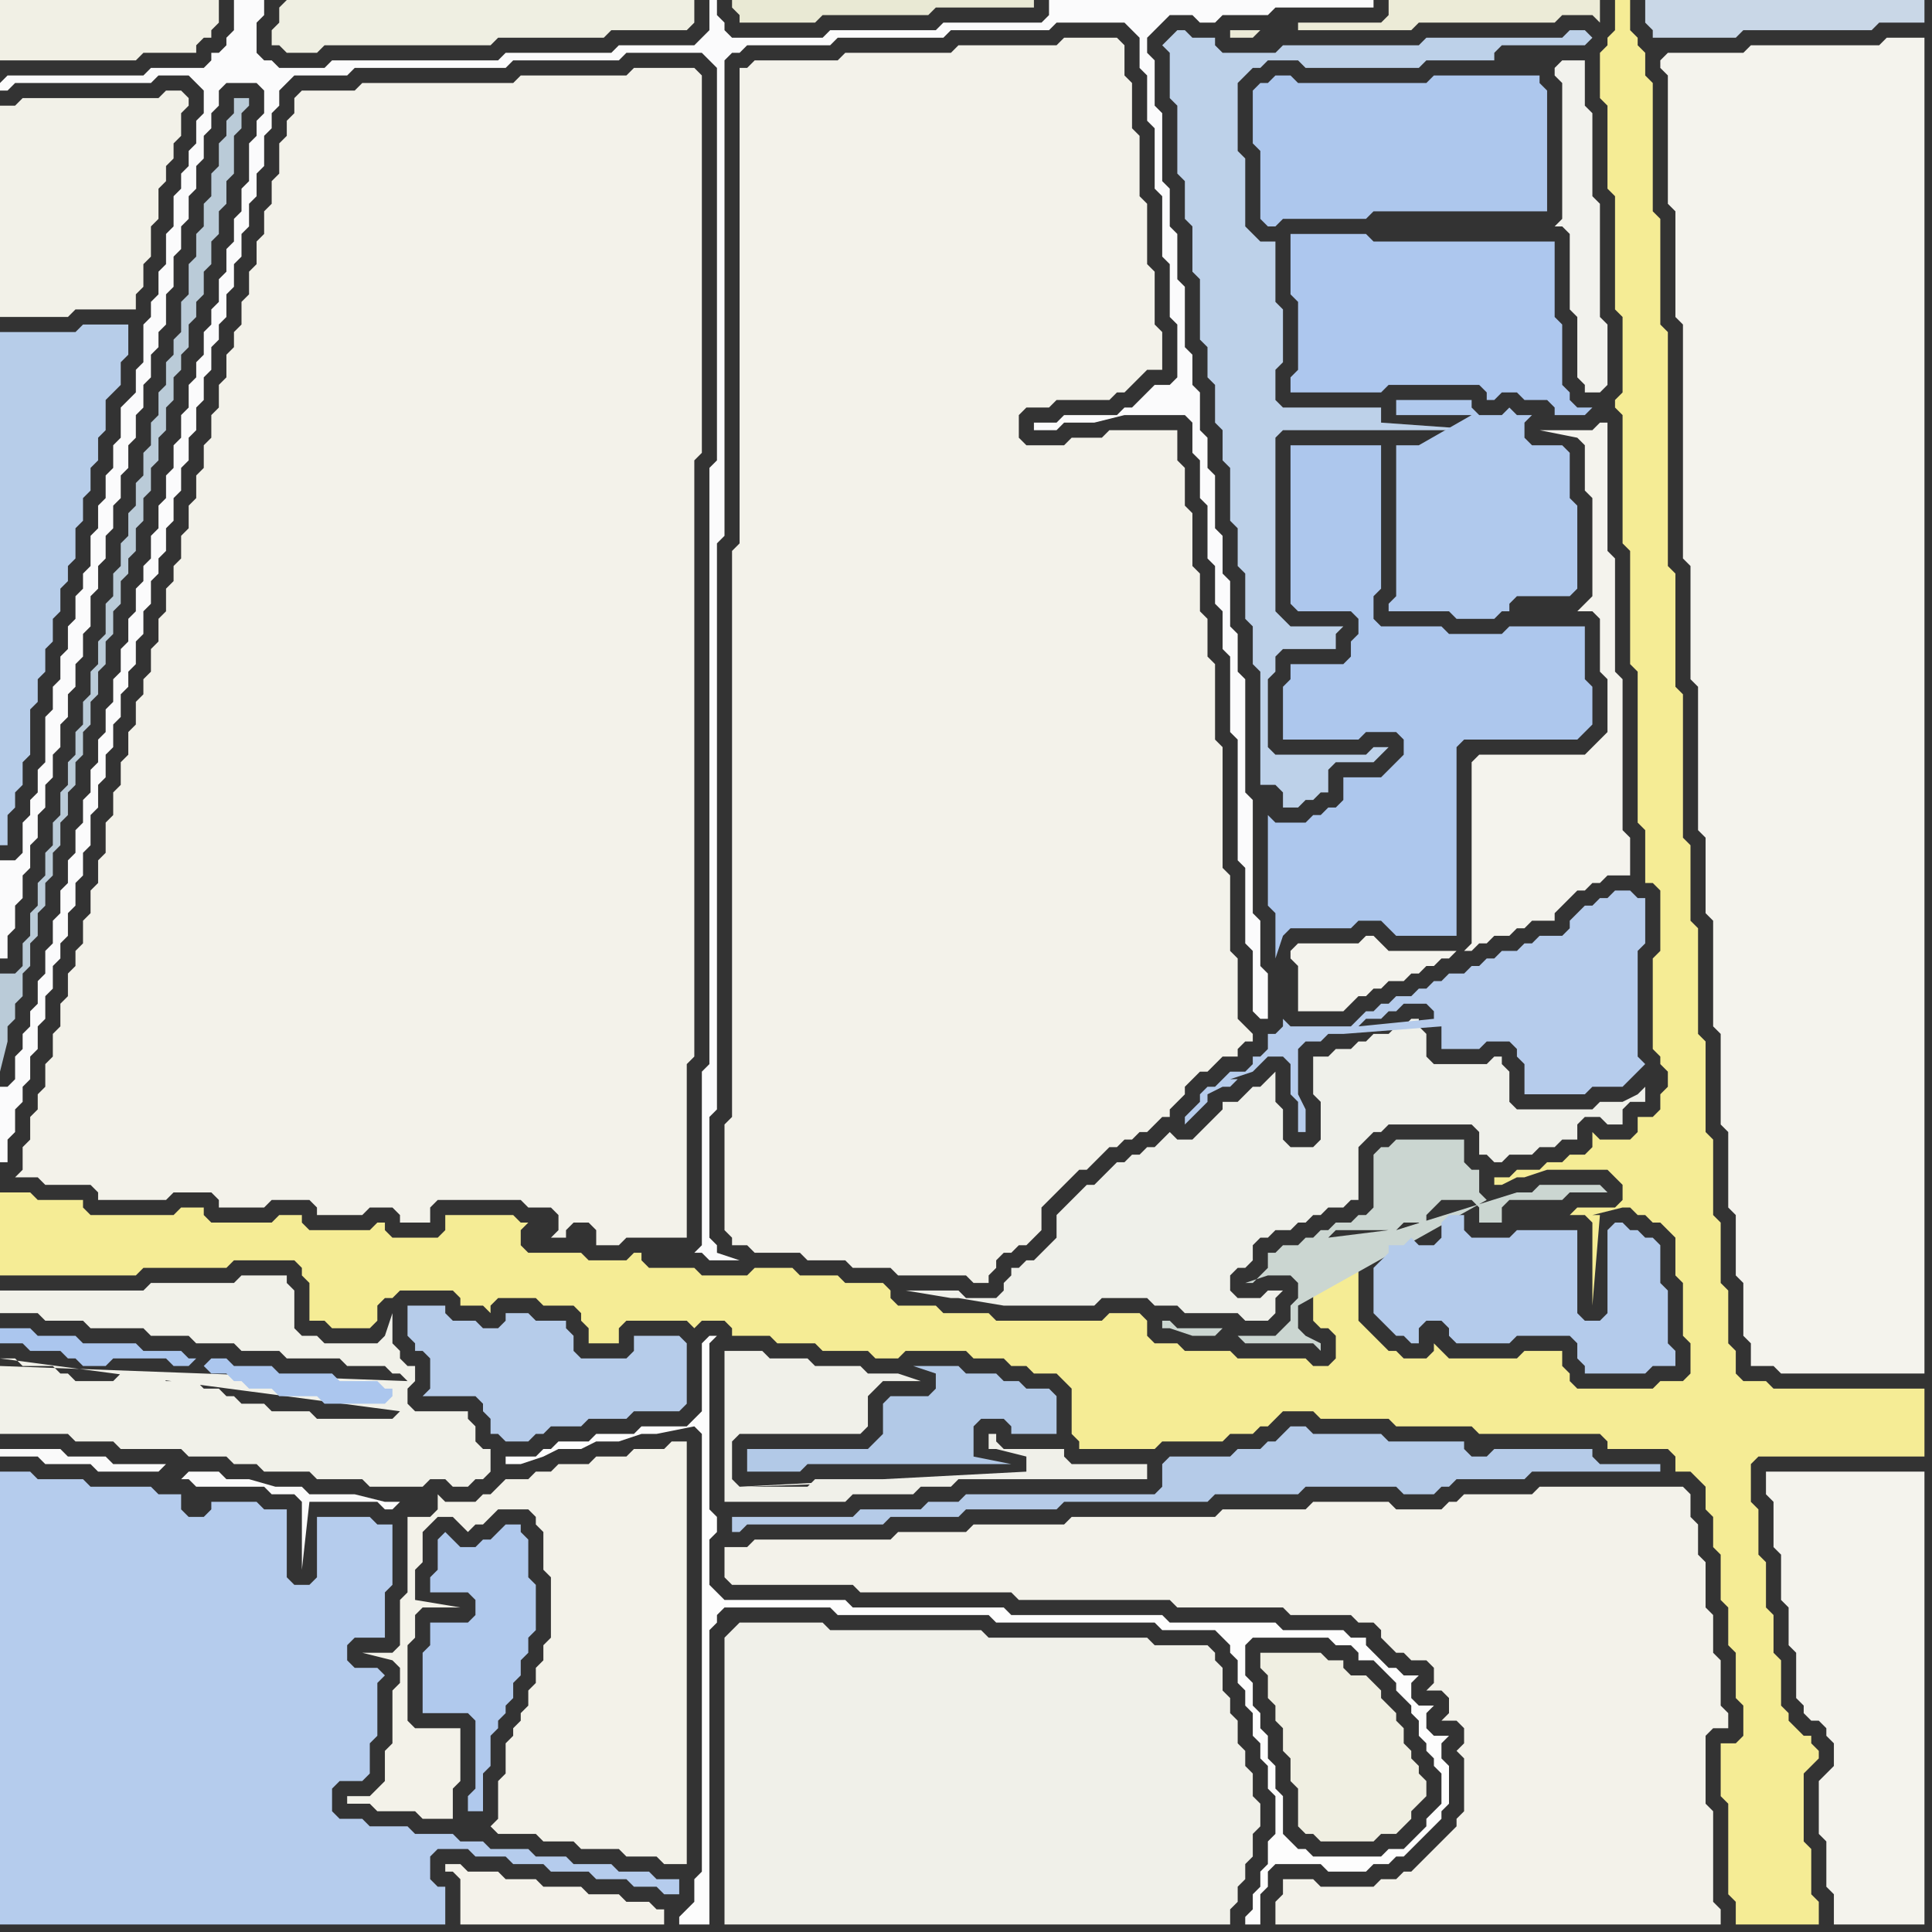 <svg width="256" height="256" xmlns="http://www.w3.org/2000/svg"><rect width="100%" height="100%" fill="#333333" stroke="none"/><script> 
var tempColor;
function hoverPath(evt){
obj = evt.target;
tempColor = obj.getAttribute("fill");
obj.setAttribute("fill","red");
//alert(tempColor);
//obj.setAttribute("stroke","red");}
function recoverPath(evt){
obj = evt.target;
obj.setAttribute("fill", tempColor);
//obj.setAttribute("stroke", tempColor);
}</script><path onmouseover="hoverPath(evt)" onmouseout="recoverPath(evt)" fill="rgb(242,241,232)" d="M  0,16l 0,26 9,0 1,-1 8,0 0,-2 1,-1 0,-3 1,-1 0,-4 1,-1 0,-4 1,-1 0,-2 1,-1 0,-2 1,-1 0,-3 1,-1 0,-1 -1,-1 -2,0 -1,1 -18,0 -1,1 -2,0Z"/>
<path onmouseover="hoverPath(evt)" onmouseout="recoverPath(evt)" fill="rgb(239,240,234)" d="M  135,168l -1,0 0,1 -1,1 0,1 -1,1 -4,0 -1,-1 -7,0 6,1 1,0 6,1 12,0 1,-1 6,0 1,1 3,0 1,1 7,0 1,1 3,0 1,-1 0,-2 1,-1 -2,0 -1,1 -3,0 -1,-1 0,-2 1,-1 1,0 1,-1 0,-2 1,-1 1,0 1,-1 2,0 1,-1 1,0 1,-1 1,0 1,-1 2,0 1,-1 1,0 0,-7 1,-1 1,-1 1,0 1,-1 11,0 1,1 0,3 1,0 1,1 1,0 1,-1 3,0 1,-1 2,0 1,-1 2,0 0,-2 1,-1 2,0 1,1 2,0 0,-2 1,-1 2,0 0,-2 1,-1 -2,2 0,0 -2,1 -3,0 -1,1 -10,0 -1,-1 0,-4 -1,-1 0,-1 -1,0 -1,1 -7,0 -1,-1 0,-3 -1,-1 0,-1 -1,0 -1,1 -1,0 -1,1 -2,0 -1,1 -1,0 -1,1 -2,0 -1,1 -2,0 0,5 1,1 0,5 -1,1 -3,0 -1,-1 0,-4 -1,-1 0,-4 -1,1 0,0 -1,1 -1,0 -1,1 -1,1 -2,0 0,1 -1,1 -1,1 -1,1 -1,1 -2,0 -1,-1 -1,1 -1,1 -1,0 -1,1 -1,0 -1,1 -1,0 -1,1 -1,1 -1,1 -1,0 -1,1 -1,1 -1,1 -1,1 0,3 -1,1 -1,1 -1,1 -1,0 -1,1Z"/>
<path onmouseover="hoverPath(evt)" onmouseout="recoverPath(evt)" fill="rgb(236,235,215)" d="M  167,4l -4,0 0,1 3,0 1,-1 5,-1 0,1 15,0 1,-1 18,0 1,-1 4,0 1,1 0,-3 -28,0 0,2 -1,1 -11,0 -5,1Z"/>
<path onmouseover="hoverPath(evt)" onmouseout="recoverPath(evt)" fill="rgb(173,199,237)" d="M  168,11l -1,0 -1,1 0,7 1,1 0,9 1,1 1,0 1,-1 11,0 1,-1 23,0 0,-16 -1,-1 0,-1 -14,0 -1,1 -17,0 -1,-1 -2,0 -1,1Z"/>
<path onmouseover="hoverPath(evt)" onmouseout="recoverPath(evt)" fill="rgb(173,199,237)" d="M  180,84l 0,0 -1,1 0,2 -1,1 -7,0 0,2 -1,1 0,7 10,0 1,-1 4,0 1,1 0,2 -1,1 -1,1 -1,1 -5,0 0,3 -1,1 -1,0 -1,1 -1,0 -1,1 -4,0 -1,-1 0,12 1,1 0,6 1,-3 0,0 1,-1 8,0 1,-1 3,0 1,1 1,1 8,0 0,-25 1,-1 15,0 1,-1 1,-1 0,-5 -1,-1 0,-7 -10,0 -1,1 -7,0 -1,-1 -8,0 -1,-1 0,-3 1,-1 0,-19 -12,0 0,21 1,1 7,0 1,1Z"/>
<path onmouseover="hoverPath(evt)" onmouseout="recoverPath(evt)" fill="rgb(244,243,237)" d="M  220,8l 0,1 1,1 0,17 1,1 0,14 1,1 0,31 1,1 0,15 1,1 0,19 1,1 0,10 1,1 0,14 1,1 0,12 1,1 0,10 1,1 0,8 1,1 0,7 1,1 0,3 3,0 1,1 19,0 0,-177 -5,0 -1,1 -17,0 -1,1 -10,0 -1,1Z"/>
<path onmouseover="hoverPath(evt)" onmouseout="recoverPath(evt)" fill="rgb(245,236,149)" d="M  0,161l 0,8 18,0 1,-1 11,0 1,-1 8,0 1,1 0,1 1,1 0,5 2,0 1,1 5,0 1,-1 0,-2 1,-1 1,0 1,-1 7,0 1,1 0,1 3,0 1,1 0,-1 1,-1 5,0 1,1 4,0 1,1 0,1 1,1 0,2 4,0 0,-2 1,-1 8,0 1,1 1,-1 3,0 1,1 0,1 5,0 1,1 5,0 1,1 6,0 1,1 3,0 1,-1 8,0 1,1 4,0 1,1 2,0 1,1 3,0 1,1 1,1 0,6 1,1 0,1 10,0 1,-1 8,0 1,-1 3,0 1,-1 1,0 1,-1 1,-1 4,0 1,1 9,0 1,1 10,0 1,1 16,0 1,1 0,1 8,0 1,1 0,2 2,0 1,1 1,1 0,3 1,1 0,4 1,1 0,6 1,1 0,5 1,1 0,6 1,1 0,4 -1,1 -2,0 0,7 1,1 0,12 1,1 0,3 11,0 0,-3 -1,-1 0,-6 -1,-1 0,-9 1,-1 1,-1 0,-1 -1,-1 0,-1 -1,0 -1,-1 -1,-1 0,-1 -1,-1 0,-6 -1,-1 0,-5 -1,-1 0,-6 -1,-1 0,-6 -1,-1 0,-5 1,-1 22,0 0,-9 -20,0 -1,-1 -3,0 -1,-1 0,-3 -1,-1 0,-7 -1,-1 0,-8 -1,-1 0,-10 -1,-1 0,-12 -1,-1 0,-14 -1,-1 0,-10 -1,-1 0,-19 -1,-1 0,-15 -1,-1 0,-31 -1,-1 0,-14 -1,-1 0,-17 -1,-1 0,-3 -1,-1 0,-1 -1,-1 0,-4 -2,0 0,4 -1,1 0,1 -1,1 0,6 1,1 0,11 1,1 0,15 1,1 0,10 -1,1 0,1 1,1 0,17 1,1 0,15 1,1 0,20 1,1 0,7 1,0 1,1 0,8 -1,1 0,12 1,1 0,1 1,1 0,2 -1,1 0,2 -1,1 -2,0 0,2 -1,1 -4,0 -1,-1 0,2 -1,1 -2,0 -1,1 -2,0 -1,1 -3,0 -1,1 -2,0 0,1 1,0 2,-1 1,0 3,-1 8,0 1,1 1,1 0,2 -1,1 -5,0 -1,1 2,0 1,1 0,11 1,-12 -1,0 4,-1 1,0 1,1 1,0 1,1 1,0 1,1 1,1 0,5 1,1 0,7 1,1 0,4 -1,1 -3,0 -1,1 -10,0 -1,-1 0,-1 -1,-1 0,-2 -5,0 -1,1 -9,0 -1,-1 -1,-1 0,1 -1,1 -3,0 -1,-1 -1,0 -1,-1 -1,-1 -1,-1 -1,-1 0,-8 1,-1 1,-1 -4,0 0,2 -1,1 -2,0 0,1 -1,1 0,5 1,1 1,0 1,1 0,3 -1,1 -2,0 -1,-1 -9,0 -1,-1 -6,0 -1,-1 -3,0 -1,-1 0,-2 -1,-1 -4,0 -1,1 -14,0 -1,-1 -6,0 -1,-1 -5,0 -1,-1 0,-1 -1,-1 -5,0 -1,-1 -5,0 -1,-1 -5,0 -1,1 -6,0 -1,-1 -6,0 -1,-1 0,-1 -1,0 -1,1 -5,0 -1,-1 -7,0 -1,-1 0,-2 1,-1 -1,0 -1,-1 -9,0 0,2 -1,1 -6,0 -1,-1 0,-1 -1,0 -1,1 -8,0 -1,-1 0,-1 -3,0 -1,1 -8,0 -1,-1 0,-1 -3,0 -1,1 -11,0 -1,-1 0,-1 -6,0 -1,-1 -4,0 0,3 77,4 0,0 -77,-4Z"/>
<path onmouseover="hoverPath(evt)" onmouseout="recoverPath(evt)" fill="rgb(241,241,233)" d="M  0,181l 0,9 9,0 1,1 5,0 1,1 8,0 1,1 5,0 1,1 3,0 1,1 6,0 1,1 6,0 1,1 7,0 1,-1 2,0 1,1 2,0 1,-1 1,0 1,-1 0,-3 -1,0 -1,-1 0,-2 -1,-1 0,-1 -7,0 -1,-1 0,-2 1,-1 0,-2 -1,0 -1,-1 0,-1 -1,-1 0,-4 -1,3 -1,1 -7,0 -1,-1 -2,0 -1,-1 0,-5 -1,-1 0,-1 -6,0 -1,1 -11,0 -1,1 -19,0 0,3 5,0 1,1 5,0 1,1 7,0 1,1 5,0 1,1 5,0 1,1 5,0 1,1 7,0 1,1 5,0 1,1 1,0 1,1 -54,-2 53,6 -1,1 -10,0 -1,-1 -5,0 -1,-1 -3,0 -1,-1 -1,0 -1,-1 -2,0 -1,-1 -4,0 -1,-1 -5,0 -1,1 -5,0 -1,-1 -1,0 -1,-1 -4,0 -1,-1 -2,0 53,7 -53,-6Z"/>
<path onmouseover="hoverPath(evt)" onmouseout="recoverPath(evt)" fill="rgb(171,198,238)" d="M  27,181l 0,0 1,1 2,0 1,1 1,0 1,1 3,0 1,1 5,0 1,1 8,0 1,-1 0,-1 -1,0 -1,-1 -5,0 -1,-1 -7,0 -1,-1 -5,0 -1,-1 -2,0 -1,1 -1,-1 -1,0 -1,-1 -5,0 -1,-1 -7,0 -1,-1 -5,0 -1,-1 -4,0 0,2 3,0 1,1 4,0 1,1 1,0 1,1 3,0 1,-1 7,0 1,1 2,0 1,-1 1,1Z"/>
<path onmouseover="hoverPath(evt)" onmouseout="recoverPath(evt)" fill="rgb(241,240,229)" d="M  29,1l 0,-1 -29,0 0,8 18,0 1,-1 7,0 0,-1 1,-1 1,0 0,-1 1,-1Z"/>
<path onmouseover="hoverPath(evt)" onmouseout="recoverPath(evt)" fill="rgb(239,239,226)" d="M  37,1l 0,2 -1,1 0,2 1,0 1,1 4,0 1,-1 22,0 1,-1 14,0 1,-1 10,0 1,-1 0,-3 -54,0 -1,1Z"/>
<path onmouseover="hoverPath(evt)" onmouseout="recoverPath(evt)" fill="rgb(182,204,234)" d="M  57,181l 0,3 -1,1 7,0 1,1 0,1 1,1 0,2 1,0 1,1 3,0 1,-1 1,0 1,-1 4,0 1,-1 5,0 1,-1 6,0 1,-1 0,-8 -1,-1 -6,0 0,2 -1,1 -6,0 -1,-1 0,-2 -1,-1 0,-1 -4,0 -1,-1 -3,0 0,1 -1,1 -2,0 -1,-1 -3,0 -1,-1 0,-1 -5,0 0,4 1,1 0,1 1,0 1,1Z"/>
<path onmouseover="hoverPath(evt)" onmouseout="recoverPath(evt)" fill="rgb(243,242,233)" d="M  63,202l 1,0 1,-1 1,-1 4,0 1,1 0,1 1,1 0,5 1,1 0,8 -1,1 0,2 -1,1 0,2 -1,1 0,2 -1,1 0,1 -1,1 0,1 -1,1 0,4 -1,1 0,5 -1,1 0,0 1,1 5,0 1,1 4,0 1,1 5,0 1,1 4,0 1,1 3,0 0,-56 -2,0 -1,1 -4,0 -1,1 -4,0 -1,1 -4,0 -1,1 -2,0 -1,1 -3,0 -1,1 -1,1 -1,0 -1,1 -4,0 -1,-1 0,2 -1,1 -3,0 0,10 -1,1 0,6 -1,1 -4,0 4,1 1,1 0,2 -1,1 0,7 -1,1 0,4 -1,1 -1,1 -3,0 0,1 3,0 1,1 5,0 1,1 4,0 0,-4 1,-1 0,-7 -6,0 -1,-1 0,-10 1,-1 0,-3 1,-1 5,0 -6,-1 0,-4 1,-1 0,-4 1,-1 1,-1 2,0 1,1 1,1 1,-1Z"/>
<path onmouseover="hoverPath(evt)" onmouseout="recoverPath(evt)" fill="rgb(240,240,233)" d="M  97,216l 0,0 -1,1 0,38 67,0 0,-2 1,-1 0,-2 1,-1 0,-2 1,-1 0,-3 1,-1 0,-3 -1,-1 0,-3 -1,-1 0,-2 -1,-1 0,-3 -1,-1 0,-2 -1,-1 0,-3 -1,-1 0,-1 -1,-1 -7,0 -1,-1 -21,0 -1,-1 -20,0 -1,-1 -11,0 -1,1Z"/>
<path onmouseover="hoverPath(evt)" onmouseout="recoverPath(evt)" fill="rgb(181,203,232)" d="M  166,198l 6,0 1,-1 12,0 1,1 4,0 1,-1 1,0 1,-1 9,0 1,-1 17,0 0,-1 -8,0 -1,-1 0,-1 -13,0 -1,1 -2,0 -1,-1 0,-1 -10,0 -1,-1 -9,0 -1,-1 -2,0 -1,1 0,0 -1,1 -1,0 -1,1 -3,0 -1,1 -8,0 -1,1 0,3 -1,1 -25,0 -1,1 -4,0 -1,1 -8,0 -1,1 -16,0 0,2 1,0 1,-1 18,0 1,-1 9,0 1,-1 12,0 1,-1 19,0 1,-1Z"/>
<path onmouseover="hoverPath(evt)" onmouseout="recoverPath(evt)" fill="rgb(240,239,226)" d="M  168,222l 0,3 1,1 0,2 1,1 0,3 1,1 0,3 1,1 0,5 1,1 1,0 1,1 7,0 1,-1 2,0 1,-1 1,-1 0,-1 1,-1 1,-1 0,-2 -1,-1 0,-1 -1,-1 0,-1 -1,-1 0,-2 -1,-1 0,-1 -1,-1 -1,-1 0,-1 -1,-1 -1,-1 -2,0 -1,-1 0,-1 -2,0 -1,-1 -8,0 0,2 1,1Z"/>
<path onmouseover="hoverPath(evt)" onmouseout="recoverPath(evt)" fill="rgb(173,199,238)" d="M  171,33l 0,6 1,1 0,9 -1,1 0,2 12,0 1,-1 12,0 1,1 0,1 1,0 1,-1 2,0 1,1 3,0 1,1 0,1 4,0 1,-1 -2,0 -1,-1 0,-1 -1,-1 0,-8 -1,-1 0,-10 -24,0 -1,-1 -10,0Z"/>
<path onmouseover="hoverPath(evt)" onmouseout="recoverPath(evt)" fill="rgb(244,243,237)" d="M  195,101l 0,24 -1,1 1,0 1,-1 1,0 1,-1 2,0 1,-1 1,0 1,-1 3,0 0,-1 1,-1 1,-1 1,-1 1,0 1,-1 1,0 1,-1 3,0 0,-5 -1,-1 0,-20 -1,-1 0,-15 -1,-1 0,-17 -1,0 -1,1 -7,0 5,1 0,0 1,1 0,6 1,1 0,13 -1,1 -1,1 2,0 1,1 0,7 1,1 0,7 -1,1 -1,1 -1,1 -14,0 -1,1 -2,25 -9,0 -1,-1 -1,-1 -1,0 -1,1 -8,0 -1,1 0,1 1,1 0,6 6,0 1,-1 0,0 1,-1 1,0 1,-1 1,0 1,-1 2,0 1,-1 1,0 1,-1 1,0 1,-1 1,0 1,-1 2,-25Z"/>
<path onmouseover="hoverPath(evt)" onmouseout="recoverPath(evt)" fill="rgb(242,242,237)" d="M  206,9l 0,1 1,1 0,18 -1,1 1,0 1,1 0,10 1,1 0,8 1,1 0,1 2,0 1,-1 0,-8 -1,-1 0,-15 -1,-1 0,-11 -1,-1 0,-6 -3,0 -1,1 -1,-1 0,0 1,1Z"/>
<path onmouseover="hoverPath(evt)" onmouseout="recoverPath(evt)" fill="rgb(183,205,233)" d="M  0,70l 0,42 1,0 0,-4 1,-1 0,-2 1,-1 0,-3 1,-1 0,-6 1,-1 0,-3 1,-1 0,-3 1,-1 0,-3 1,-1 0,-3 1,-1 0,-2 1,-1 0,-4 1,-1 0,-3 1,-1 0,-3 1,-1 0,-3 1,-1 0,-4 1,-1 1,-1 0,-3 1,-1 0,-4 -6,0 -1,1 -10,0Z"/>
<path onmouseover="hoverPath(evt)" onmouseout="recoverPath(evt)" fill="rgb(181,204,237)" d="M  37,255l 22,0 0,-5 -1,0 -1,-1 0,-3 1,-1 4,0 1,1 4,0 1,1 4,0 1,1 5,0 1,1 4,0 1,1 3,0 1,1 2,0 0,-2 -3,0 -1,-1 -4,0 -1,-1 -5,0 -1,-1 -4,0 -1,-1 -5,0 -1,-1 -3,0 -1,-1 -5,0 -1,-1 -5,0 -1,-1 -3,0 -1,-1 0,-3 1,-1 3,0 1,-1 0,-4 1,-1 0,-7 1,-1 -1,-1 -3,0 -1,-1 0,-2 1,-1 4,0 0,-6 1,-1 0,-8 -2,0 -1,-1 -7,0 0,8 -1,1 -2,0 -1,-1 0,-9 -3,0 -1,-1 -6,0 0,1 -1,1 -2,0 -1,-1 0,-2 -3,0 -1,-1 -8,0 -1,-1 -6,0 -1,-1 -4,0 0,60Z"/>
<path onmouseover="hoverPath(evt)" onmouseout="recoverPath(evt)" fill="rgb(243,242,234)" d="M  39,14l 0,1 -1,1 0,2 -1,1 0,4 -1,1 0,3 -1,1 0,3 -1,1 0,3 -1,1 0,3 -1,1 0,3 -1,1 0,2 -1,1 0,3 -1,1 0,3 -1,1 0,3 -1,1 0,3 -1,1 0,3 -1,1 0,3 -1,1 0,3 -1,1 0,2 -1,1 0,3 -1,1 0,3 -1,1 0,3 -1,1 0,2 -1,1 0,3 -1,1 0,3 -1,1 0,3 -1,1 0,3 -1,1 0,4 -1,1 0,3 -1,1 0,3 -1,1 0,3 -1,1 0,2 -1,1 0,3 -1,1 0,3 -1,1 0,3 -1,1 0,3 -1,1 0,2 -1,1 0,3 -1,1 0,3 -1,1 3,0 1,1 6,0 1,1 0,1 9,0 1,-1 5,0 1,1 0,1 6,0 1,-1 5,0 1,1 0,1 6,0 1,-1 3,0 1,1 0,1 4,0 0,-2 1,-1 11,0 1,1 3,0 1,1 0,2 -1,1 2,0 0,-1 1,-1 2,0 1,1 0,2 3,0 1,-1 8,0 0,-23 1,-1 0,-79 1,-1 0,-50 -1,-1 -8,0 -1,1 -14,0 -1,1 -20,0 -1,1 -7,0 -1,1Z"/>
<path onmouseover="hoverPath(evt)" onmouseout="recoverPath(evt)" fill="rgb(253,253,253)" d="M  90,254l 0,1 4,0 0,-39 1,-1 0,-1 1,-1 14,0 1,1 20,0 1,1 21,0 1,1 7,0 1,1 1,1 0,1 1,1 0,3 1,1 0,2 1,1 0,3 1,1 0,2 1,1 0,3 1,1 0,5 -1,1 0,3 -1,1 0,2 -1,1 0,2 -1,1 0,1 2,0 0,-4 1,-1 0,-2 1,-1 6,0 1,1 5,0 1,-1 2,0 1,-1 1,0 5,-5 0,-1 1,-1 0,-5 -1,-1 0,-2 1,-1 -2,0 -1,-1 0,-2 1,-1 -2,0 -1,-1 0,-2 1,-1 -2,0 -1,-1 -1,0 -1,-1 -1,-1 -1,-1 0,-1 -2,0 -1,-1 -8,0 -1,-1 -14,0 -1,-1 -20,0 -1,-1 -20,0 -1,-1 -16,0 -1,-1 -1,-1 0,-6 1,-1 0,-2 -1,-1 0,-22 1,-1 -1,0 -1,1 0,9 -1,1 -1,1 -6,0 -1,1 -5,0 -1,1 -4,0 -1,1 -1,0 -1,1 -4,0 0,1 2,0 3,-1 2,-1 3,0 2,-1 3,0 3,-1 2,0 5,-1 1,1 0,58 -1,1 0,3 -2,2 79,-37 7,0 1,1 2,0 1,1 0,1 2,0 1,1 1,1 1,1 0,1 1,1 1,1 0,1 1,1 0,2 1,1 0,1 1,1 0,1 1,1 0,4 -1,1 -1,1 0,1 -2,2 -1,1 -2,0 -1,1 -9,0 -1,-1 -1,0 -1,-1 -1,-1 0,-5 -1,-1 0,-3 -1,-1 0,-3 -1,-1 0,-2 -1,-1 0,-3 -1,-1 0,-4 1,-1 3,0 -79,37Z"/>
<path onmouseover="hoverPath(evt)" onmouseout="recoverPath(evt)" fill="rgb(240,240,233)" d="M  98,197l 0,0 -1,-1 0,-5 1,-1 16,0 1,-1 0,-4 1,-1 1,-1 5,0 -3,-1 -4,0 -1,-1 -6,0 -1,-1 -5,0 -1,-1 -5,0 0,20 16,0 1,-1 8,0 1,-1 4,0 1,-1 25,0 0,-2 -10,0 -1,-1 0,-1 -8,0 -1,-1 0,-1 -1,0 0,2 1,0 4,1 0,2 -38,2 28,-1 -18,0 -1,1 -8,0 27,-1 -28,1Z"/>
<path onmouseover="hoverPath(evt)" onmouseout="recoverPath(evt)" fill="rgb(233,233,212)" d="M  113,2l 10,0 1,-1 13,0 0,-1 -40,0 0,1 1,1 0,1 10,0 1,-1Z"/>
<path onmouseover="hoverPath(evt)" onmouseout="recoverPath(evt)" fill="rgb(178,201,231)" d="M  128,194l 6,0 -5,-1 0,-4 1,-1 3,0 1,1 0,1 6,0 0,-5 -1,-1 -3,0 -1,-1 -2,0 -1,-1 -4,0 -1,-1 -6,0 3,1 0,2 -1,1 -5,0 -1,1 0,4 -1,1 -1,1 -16,0 0,3 7,0 1,-1Z"/>
<path onmouseover="hoverPath(evt)" onmouseout="recoverPath(evt)" fill="rgb(189,209,233)" d="M  159,5l -1,0 -1,-1 -1,0 -2,2 1,1 0,6 1,1 0,9 1,1 0,5 1,1 0,6 1,1 0,8 1,1 0,4 1,1 0,5 1,1 0,4 1,1 0,7 1,1 0,5 1,1 0,6 1,1 0,5 1,1 0,15 2,0 1,1 0,2 2,0 1,-1 1,0 1,-1 1,0 0,-3 1,-1 5,0 1,-1 1,-1 -2,0 -1,1 -12,0 -1,-1 0,-9 1,-1 0,-2 1,-1 7,0 0,-2 1,-1 -7,0 -1,-1 -1,-1 0,-23 1,-1 27,0 -14,-1 0,-2 -13,0 -1,-1 0,-4 1,-1 0,-7 -1,-1 0,-8 -2,0 -1,-1 -1,-1 0,-9 -1,-1 0,-9 1,-1 1,-1 1,0 1,-1 4,0 1,1 15,0 1,-1 9,0 0,-1 1,-1 11,0 1,-1 -1,-1 -2,0 -1,1 -18,0 -1,1 -18,0 -1,1 -7,0 -1,-1 0,-1Z"/>
<path onmouseover="hoverPath(evt)" onmouseout="recoverPath(evt)" fill="rgb(203,214,209)" d="M  185,163l 0,0 1,-1 2,0 1,1 0,-2 1,-1 1,-1 4,0 1,1 0,2 3,0 0,-2 1,-1 7,0 1,-1 5,0 -1,-1 -8,0 -1,1 -2,0 -16,5 12,-4 -1,-1 0,-3 -1,0 -1,-1 0,-3 -9,0 -1,1 -1,0 -1,1 0,7 -1,1 -1,0 -1,1 -2,0 -1,1 -1,0 -1,1 -1,0 -1,1 -2,0 -1,1 -1,0 0,2 -1,1 -1,1 -1,0 3,-1 3,0 1,1 0,2 -1,1 0,2 -1,1 -1,1 -5,0 1,1 9,0 1,1 0,-1 -2,-1 0,0 -1,-1 0,-3 25,-14 -12,4 -9,1 1,-1 7,0 -8,1 9,-1 -23,13 -6,0 -1,-1 -1,0 0,1 1,0 3,1 3,0 1,-1 23,-13Z"/>
<path onmouseover="hoverPath(evt)" onmouseout="recoverPath(evt)" fill="rgb(251,251,252)" d="M  0,11l 0,1 1,0 1,-1 18,0 1,-1 4,0 1,1 1,1 0,3 -1,1 0,3 -1,1 0,2 -1,1 0,2 -1,1 0,4 -1,1 0,4 -1,1 0,3 -1,1 0,2 -1,1 0,5 -1,1 0,3 -1,1 -1,1 0,4 -1,1 0,3 -1,1 0,3 -1,1 0,3 -1,1 0,4 -1,1 0,2 -1,1 0,3 -1,1 0,3 -1,1 0,3 -1,1 0,3 -1,1 0,6 -1,1 0,3 -1,1 0,2 -1,1 0,4 -1,1 -2,0 0,13 1,0 0,-3 1,-1 0,-3 1,-1 0,-3 1,-1 0,-3 1,-1 0,-3 1,-1 0,-3 1,-1 0,-3 1,-1 0,-3 1,-1 0,-3 1,-1 0,-3 1,-1 0,-3 1,-1 0,-4 1,-1 0,-3 1,-1 0,-3 1,-1 0,-3 1,-1 0,-3 1,-1 0,-3 1,-1 0,-3 1,-1 0,-3 1,-1 0,-3 1,-1 0,-2 1,-1 0,-4 1,-1 0,-4 1,-1 0,-3 1,-1 0,-3 1,-1 0,-3 1,-1 0,-3 1,-1 0,-2 1,-1 0,-2 1,-1 4,0 1,1 0,3 -1,1 0,2 -1,1 0,5 -1,1 0,3 -1,1 0,3 -1,1 0,3 -1,1 0,3 -1,1 0,2 -1,1 0,3 -1,1 0,2 -1,1 0,3 -1,1 0,3 -1,1 0,3 -1,1 0,3 -1,1 0,3 -1,1 0,3 -1,1 0,2 -1,1 0,3 -1,1 0,3 -1,1 0,3 -1,1 0,3 -1,1 0,3 -1,1 0,3 -1,1 0,3 -1,1 0,3 -1,1 0,3 -1,1 0,3 -1,1 0,3 -1,1 0,3 -1,1 0,3 -1,1 0,3 -1,1 0,2 -1,1 0,2 -1,1 0,3 -1,1 -1,0 0,10 1,0 0,-3 1,-1 0,-3 1,-1 0,-2 1,-1 0,-3 1,-1 0,-3 1,-1 0,-3 1,-1 0,-3 1,-1 0,-2 1,-1 0,-3 1,-1 0,-3 1,-1 0,-3 1,-1 0,-4 1,-1 0,-3 1,-1 0,-3 1,-1 0,-3 1,-1 0,-3 1,-1 0,-2 1,-1 0,-3 1,-1 0,-3 1,-1 0,-3 1,-1 0,-2 1,-1 0,-3 1,-1 0,-3 1,-1 0,-3 1,-1 0,-3 1,-1 0,-3 1,-1 0,-3 1,-1 0,-3 1,-1 0,-2 1,-1 0,-3 1,-1 0,-3 1,-1 0,-3 1,-1 0,-3 1,-1 0,-3 1,-1 0,-4 1,-1 0,-2 1,-1 0,-2 1,-1 1,-1 7,0 1,-1 20,0 1,-1 14,0 1,-1 10,0 1,1 1,1 0,52 -1,1 0,79 -1,1 0,23 -1,1 1,0 1,1 4,0 -3,-1 0,-1 -1,-1 0,-16 1,-1 0,-75 1,-1 0,-63 1,-1 1,0 1,-1 11,0 1,-1 14,0 1,-1 13,0 1,-1 9,0 1,1 1,1 0,4 1,1 0,6 1,1 0,8 1,1 0,8 1,1 0,7 1,1 0,7 -1,1 -2,0 -1,1 -1,1 -1,1 -1,0 -1,1 -7,0 -1,1 -3,0 0,1 3,0 1,-1 4,0 4,-1 8,0 1,1 0,4 1,1 0,5 1,1 0,7 1,1 0,5 1,1 0,5 1,1 0,10 1,1 0,16 1,1 0,10 1,1 0,8 1,1 1,0 0,-6 -1,-1 0,-6 -1,-1 0,-15 -1,-1 0,-15 -1,-1 0,-5 -1,-1 0,-6 -1,-1 0,-5 -1,-1 0,-7 -1,-1 0,-4 -1,-1 0,-5 -1,-1 0,-4 -1,-1 0,-8 -1,-1 0,-6 -1,-1 0,-5 -1,-1 0,-9 -1,-1 0,-6 -1,-1 0,-2 1,-1 2,-2 3,0 1,1 2,0 1,-1 6,0 1,-1 13,0 0,-1 -43,0 0,2 -1,1 -13,0 -1,1 -14,0 -1,1 -12,0 -1,-1 0,-1 -1,-1 0,-2 -1,0 0,4 -1,1 -1,1 -10,0 -1,1 -14,0 -1,1 -22,0 -1,1 -6,0 -1,-1 -1,0 -1,-1 0,-4 1,-1 0,-2 -4,0 0,4 -1,1 0,1 -1,1 -1,0 0,1 -1,1 -7,0 -1,1 -18,0 -1,1Z"/>
<path onmouseover="hoverPath(evt)" onmouseout="recoverPath(evt)" fill="rgb(250,250,250)" d="M  22,194l -7,0 -1,-1 -5,0 -1,-1 -8,0 0,1 5,0 1,1 6,0 1,1 8,0 1,-1 2,2 1,0 1,1 9,0 1,1 3,0 1,1 0,9 1,-9 9,0 1,1 1,0 1,-1 -2,0 -4,-1 -6,0 -1,-1 -4,0 4,1 -7,-2 -3,0 -1,-1 -4,0 -1,1 -2,-2Z"/>
<path onmouseover="hoverPath(evt)" onmouseout="recoverPath(evt)" fill="rgb(186,203,216)" d="M  28,23l 0,3 -1,1 0,3 -1,1 0,3 -1,1 0,4 -1,1 0,4 -1,1 0,2 -1,1 0,3 -1,1 0,3 -1,1 0,3 -1,1 0,3 -1,1 0,3 -1,1 0,3 -1,1 0,3 -1,1 0,3 -1,1 0,4 -1,1 0,3 -1,1 0,3 -1,1 0,3 -1,1 0,3 -1,1 0,3 -1,1 0,3 -1,1 0,3 -1,1 0,3 -1,1 0,3 -1,1 0,3 -1,1 0,3 -1,1 -2,0 0,13 1,-4 0,-2 1,-1 0,-2 1,-1 0,-3 1,-1 0,-3 1,-1 0,-3 1,-1 0,-3 1,-1 0,-3 1,-1 0,-3 1,-1 0,-3 1,-1 0,-3 1,-1 0,-3 1,-1 0,-3 1,-1 0,-3 1,-1 0,-3 1,-1 0,-3 1,-1 0,-3 1,-1 0,-2 1,-1 0,-3 1,-1 0,-3 1,-1 0,-3 1,-1 0,-3 1,-1 0,-3 1,-1 0,-3 1,-1 0,-2 1,-1 0,-3 1,-1 0,-2 1,-1 0,-3 1,-1 0,-3 1,-1 0,-3 1,-1 0,-3 1,-1 0,-5 1,-1 0,-2 1,-1 0,-1 -2,0 0,2 -1,1 0,2 -1,1 0,3 -1,1Z"/>
<path onmouseover="hoverPath(evt)" onmouseout="recoverPath(evt)" fill="rgb(176,201,237)" d="M  66,203l 0,0 -1,1 -1,0 -1,1 -2,0 -1,-1 -1,-1 -1,1 0,4 -1,1 0,2 5,0 1,1 0,2 -1,1 -5,0 0,3 -1,1 0,8 6,0 1,1 0,9 -1,1 0,2 2,0 0,-5 1,-1 0,-4 1,-1 0,-1 1,-1 0,-1 1,-1 0,-2 1,-1 0,-2 1,-1 0,-2 1,-1 0,-6 -1,-1 0,-5 -1,-1 0,-1 -2,0 -1,1Z"/>
<path onmouseover="hoverPath(evt)" onmouseout="recoverPath(evt)" fill="rgb(244,242,234)" d="M  75,250l -3,0 -1,-1 -4,0 -1,-1 -4,0 -1,-1 -2,0 0,1 1,0 1,1 0,6 27,0 0,-2 -1,0 -1,-1 -3,0 -1,-1 -4,0 -1,-1Z"/>
<path onmouseover="hoverPath(evt)" onmouseout="recoverPath(evt)" fill="rgb(243,242,234)" d="M  98,11l 0,61 -1,1 0,75 -1,1 0,14 1,1 0,1 2,0 1,1 6,0 1,1 5,0 1,1 5,0 1,1 9,0 1,1 2,0 0,-1 1,-1 0,-1 1,-1 1,0 1,-1 1,0 1,-1 1,-1 0,-3 1,-1 2,-2 1,-1 1,-1 1,0 1,-1 1,-1 1,-1 1,0 1,-1 1,0 1,-1 1,0 1,-1 1,-1 1,0 0,-1 1,-1 1,-1 0,-1 1,-1 1,-1 1,0 1,-1 1,-1 2,0 0,-1 1,-1 1,0 0,-1 -1,-1 0,0 -1,-1 0,-8 -1,-1 0,-10 -1,-1 0,-16 -1,-1 0,-10 -1,-1 0,-5 -1,-1 0,-5 -1,-1 0,-7 -1,-1 0,-5 -1,-1 0,-4 -9,0 -1,1 -4,0 -1,1 -5,0 -1,-1 0,-3 1,-1 3,0 1,-1 7,0 1,-1 1,0 1,-1 1,-1 1,-1 2,0 0,-5 -1,-1 0,-7 -1,-1 0,-8 -1,-1 0,-8 -1,-1 0,-6 -1,-1 0,-4 -1,-1 -7,0 -1,1 -13,0 -1,1 -14,0 -1,1 -11,0 -1,1 -1,0Z"/>
<path onmouseover="hoverPath(evt)" onmouseout="recoverPath(evt)" fill="rgb(243,242,234)" d="M  170,251l 0,0 -1,1 0,3 59,0 0,-2 -1,-1 0,-12 -1,-1 0,-9 1,-1 2,0 0,-2 -1,-1 0,-6 -1,-1 0,-5 -1,-1 0,-6 -1,-1 0,-4 -1,-1 0,-3 -1,-1 -19,0 -1,1 -9,0 -1,1 -1,0 -1,1 -6,0 -1,-1 -10,0 -1,1 -11,0 -1,1 -19,0 -1,1 -12,0 -1,1 -9,0 -1,1 -18,0 -1,1 -3,0 0,4 1,1 16,0 1,1 20,0 1,1 20,0 1,1 14,0 1,1 8,0 1,1 2,0 1,1 0,1 1,1 1,1 1,0 1,1 2,0 1,1 0,2 -1,1 2,0 1,1 0,2 -1,1 2,0 1,1 0,2 -1,1 1,1 0,7 -1,1 0,1 -1,1 -1,1 -2,2 -1,1 -1,1 -1,0 -1,1 -2,0 -1,1 -7,0 -1,-1 -4,0Z"/>
<path onmouseover="hoverPath(evt)" onmouseout="recoverPath(evt)" fill="rgb(176,201,237)" d="M  188,59l -3,0 0,20 -1,1 0,1 8,0 1,1 5,0 1,-1 1,0 0,-1 1,-1 7,0 1,-1 0,-11 -1,-1 0,-6 -1,-1 -4,0 -1,-1 0,-2 1,-1 -2,0 -1,-1 -1,1 -3,0 -1,-1 0,-1 -10,0 0,2 10,0 -7,4 10,0 1,-1 -10,1 -1,0 11,-2 0,0 -11,2Z"/>
<path onmouseover="hoverPath(evt)" onmouseout="recoverPath(evt)" fill="rgb(182,204,236)" d="M  191,136l 0,3 5,0 1,-1 3,0 1,1 0,1 1,1 0,4 8,0 1,-1 4,0 1,-1 1,-1 1,-1 -1,-1 0,-14 1,-1 0,-6 -1,0 -1,-1 -2,0 -1,1 -1,0 -1,1 -1,0 -1,1 -1,1 0,1 -1,1 -3,0 -1,1 -1,0 -1,1 -2,0 -1,1 -1,0 -1,1 -1,0 -1,1 -2,0 -1,1 -1,0 -1,1 -1,0 -1,1 -2,0 -1,1 -1,0 -1,1 -1,0 -1,1 -1,1 -8,0 -1,-1 0,1 -1,1 -1,0 0,2 -1,1 -1,0 0,1 -1,1 -2,0 -1,1 -1,1 -1,0 -1,1 0,1 -1,1 -1,1 0,1 1,-1 1,-1 1,-1 0,-1 2,-1 1,0 1,-1 -1,0 3,-1 2,-2 2,0 1,1 0,4 1,1 0,4 1,0 0,-3 -1,-2 0,-6 1,-1 2,0 1,-1 2,0 13,-1 -11,0 1,-1 2,0 1,-1 1,0 1,-1 3,0 1,1 0,1 -10,1Z"/>
<path onmouseover="hoverPath(evt)" onmouseout="recoverPath(evt)" fill="rgb(180,203,235)" d="M  213,163l 0,11 -1,1 -2,0 -1,-1 0,-11 -8,0 -1,1 -5,0 -1,-1 0,-2 -2,0 -1,1 0,2 -1,1 -2,0 -1,-1 -1,1 -2,0 0,1 -1,1 -1,1 0,6 1,1 0,0 1,1 1,1 1,0 1,1 1,0 0,-2 1,-1 2,0 1,1 0,1 1,1 7,0 1,-1 7,0 1,1 0,2 1,1 0,1 8,0 1,-1 3,0 0,-2 -1,-1 0,-7 -1,-1 0,-5 -1,-1 -1,0 -1,-1 -1,0 -1,-1 -1,0 -1,1Z"/>
<path onmouseover="hoverPath(evt)" onmouseout="recoverPath(evt)" fill="rgb(244,243,237)" d="M  234,195l 0,3 1,1 0,6 1,1 0,6 1,1 0,5 1,1 0,6 1,1 0,1 1,1 1,0 1,1 0,1 1,1 0,3 -1,1 -1,1 0,7 1,1 0,6 1,1 0,4 12,0 0,-60Z"/>
<path onmouseover="hoverPath(evt)" onmouseout="recoverPath(evt)" fill="rgb(201,215,231)" d="M  242,4l 6,0 1,-1 6,0 0,-3 -37,0 0,3 1,1 0,1 11,0 1,-1Z"/>
</svg>